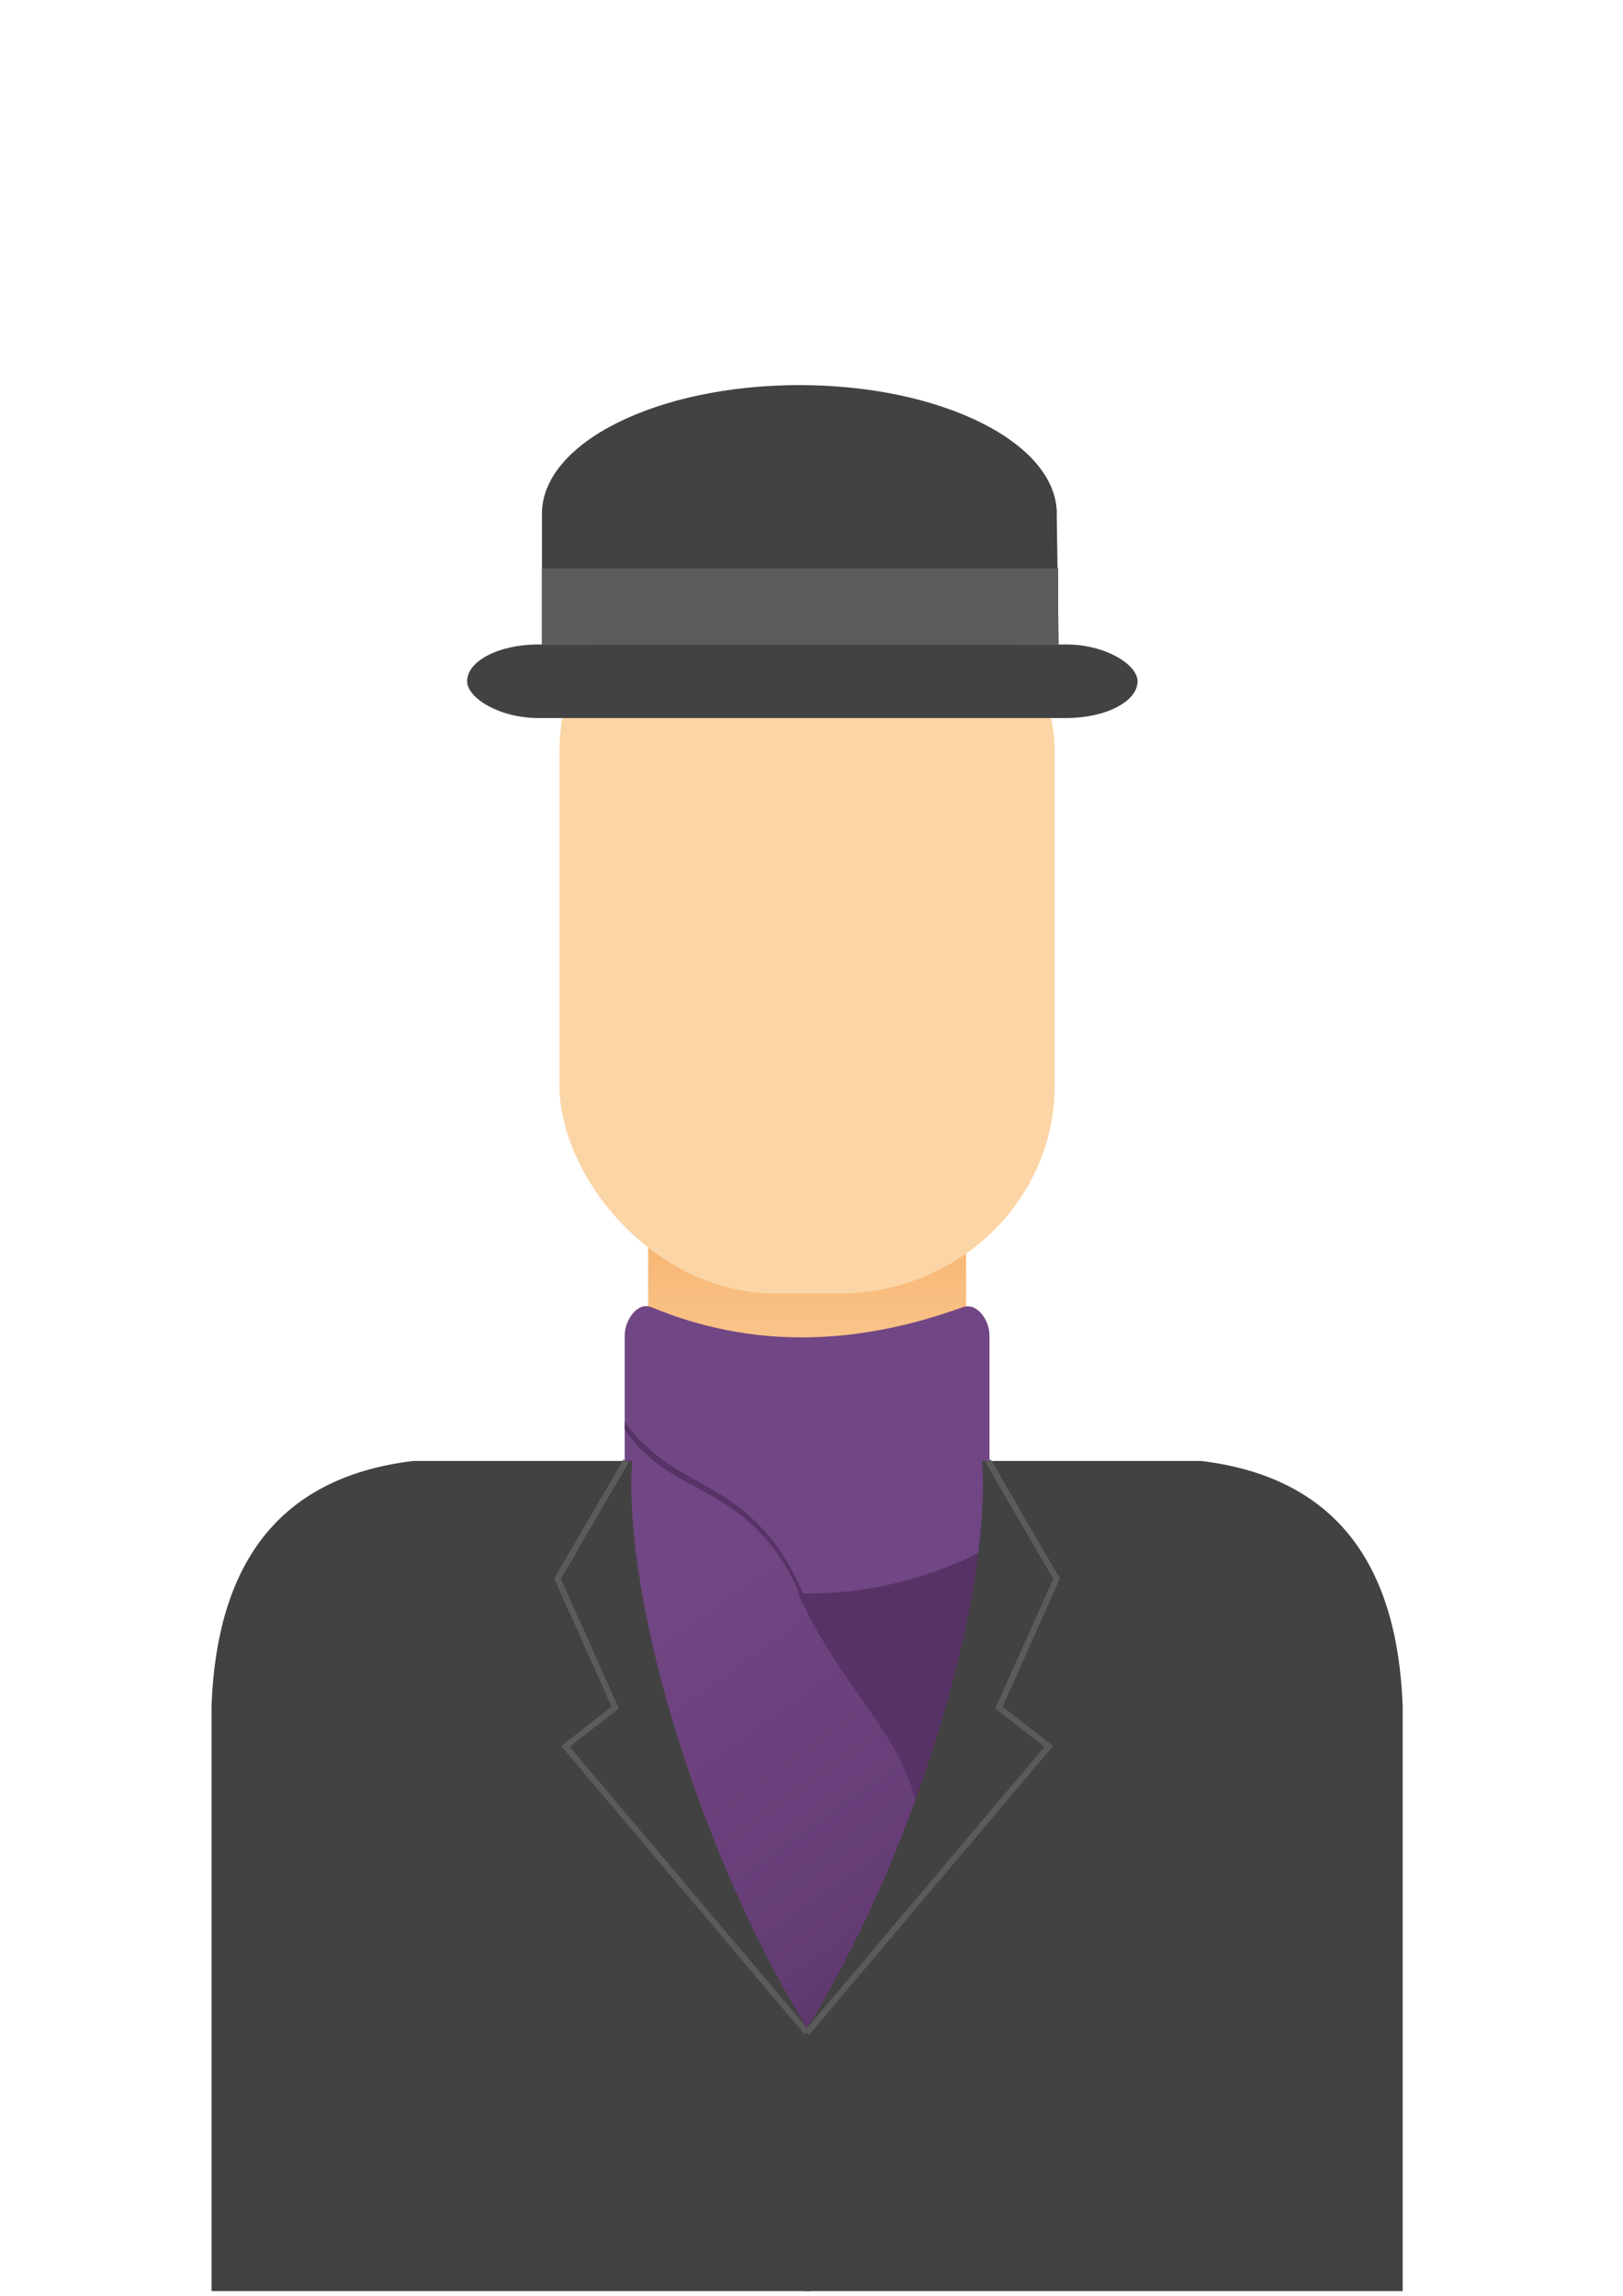 <?xml version="1.0" encoding="UTF-8"?>
<!DOCTYPE svg PUBLIC "-//W3C//DTD SVG 1.1//EN" "http://www.w3.org/Graphics/SVG/1.1/DTD/svg11.dtd">
<!-- Creator: CorelDRAW X6 -->
<svg xmlns="http://www.w3.org/2000/svg" xml:space="preserve" width="210mm" height="297mm" version="1.1" style="shape-rendering:geometricPrecision; text-rendering:geometricPrecision; image-rendering:optimizeQuality; fill-rule:evenodd; clip-rule:evenodd"
viewBox="0 0 21000 29700"
 xmlns:xlink="http://www.w3.org/1999/xlink">
 <defs>
  <style type="text/css">
   <![CDATA[
    .fil5 {fill:#434242}
    .fil8 {fill:#5B5B5B}
    .fil3 {fill:#714684}
    .fil1 {fill:#FCD5A6}
    .fil2 {fill:#573266}
    .fil6 {fill:#573266;fill-rule:nonzero}
    .fil7 {fill:#5B5B5B;fill-rule:nonzero}
    .fil0 {fill:url(#id0)}
    .fil4 {fill:url(#id1)}
   ]]>
  </style>
  <linearGradient id="id0" gradientUnits="userSpaceOnUse" x1="10442.9" y1="13873.5" x2="10442.9" y2="19016.8">
   <stop offset="0" style="stop-color:#EF7F1A"/>
   <stop offset="0.2" style="stop-color:#F5AA60"/>
   <stop offset="1" style="stop-color:#FCD5A6"/>
  </linearGradient>
  <linearGradient id="id1" gradientUnits="userSpaceOnUse" x1="8414.42" y1="20479.2" x2="12255.6" y2="25902.1">
   <stop offset="0" style="stop-color:#714684"/>
   <stop offset="0.769" style="stop-color:#643C75"/>
   <stop offset="1" style="stop-color:#573266"/>
  </linearGradient>
 </defs>
 <g id="Warstwa_x0020_1">
  <polygon class="fil0" points="8386,13874 12500,13874 12500,19017 8386,19017 "/>
  <rect class="fil1" x="7239" y="7023" width="6408" height="9710" rx="2784" ry="2693"/>
  <polygon class="fil2" points="12494,24243 9068,20138 13183,19850 "/>
  <path class="fil3" d="M8427 16910c1317,547 2663,496 4032,0 179,-65 344,165 344,366l0 2545c0,201 -169,290 -344,366 -1244,541 -2579,595 -4032,0 -177,-72 -344,-165 -344,-366l0 -2545c0,-201 168,-439 344,-366z"/>
  <path class="fil4" d="M11460 25904c1213,-3029 -220,-3330 -1090,-5200 -307,-660 -355,-806 -756,-1078l-1617 120 294 3772 1741 3238 1428 -852z"/>
  <path class="fil5" d="M10482 29639l0 -3344c-1364,-2157 -2424,-5513 -2304,-7395l-2833 0c-1749,211 -2538,1343 -2608,3164l0 7575 7745 0z"/>
  <path class="fil5" d="M10404 29639l0 -3344c1364,-2157 2424,-5513 2304,-7395l2833 0c1749,211 2538,1343 2608,3164l0 7575 -7745 0z"/>
  <path class="fil6" d="M10366 20678c-348,-876 -899,-1190 -1372,-1445 -338,-182 -637,-347 -911,-736l0 -101c263,374 618,591 947,769 485,261 1027,609 1385,1512l-50 1z"/>
  <polygon class="fil7" points="8134,18919 7258,20426 7995,22074 8008,22102 7984,22120 7372,22599 10472,26270 10413,26320 7287,22619 7261,22588 7293,22563 7912,22078 7179,20439 7171,20421 7181,20404 8067,18880 "/>
  <polygon class="fil7" points="12819,18880 13705,20404 13715,20421 13707,20439 12974,22078 13593,22563 13625,22588 13599,22619 10472,26320 10413,26270 13514,22599 12902,22120 12878,22102 12890,22074 13628,20426 12752,18919 "/>
  <path class="fil5" d="M13673 6647l25 1690 -6686 0 0 -1690c0,-920 1491,-1665 3331,-1665 1839,0 3331,746 3331,1665z"/>
  <rect class="fil5" x="6044" y="8337" width="8675" height="952" rx="923" ry="476"/>
  <rect class="fil8" x="7012" y="7354" width="6680" height="983"/>
 </g>
</svg>
